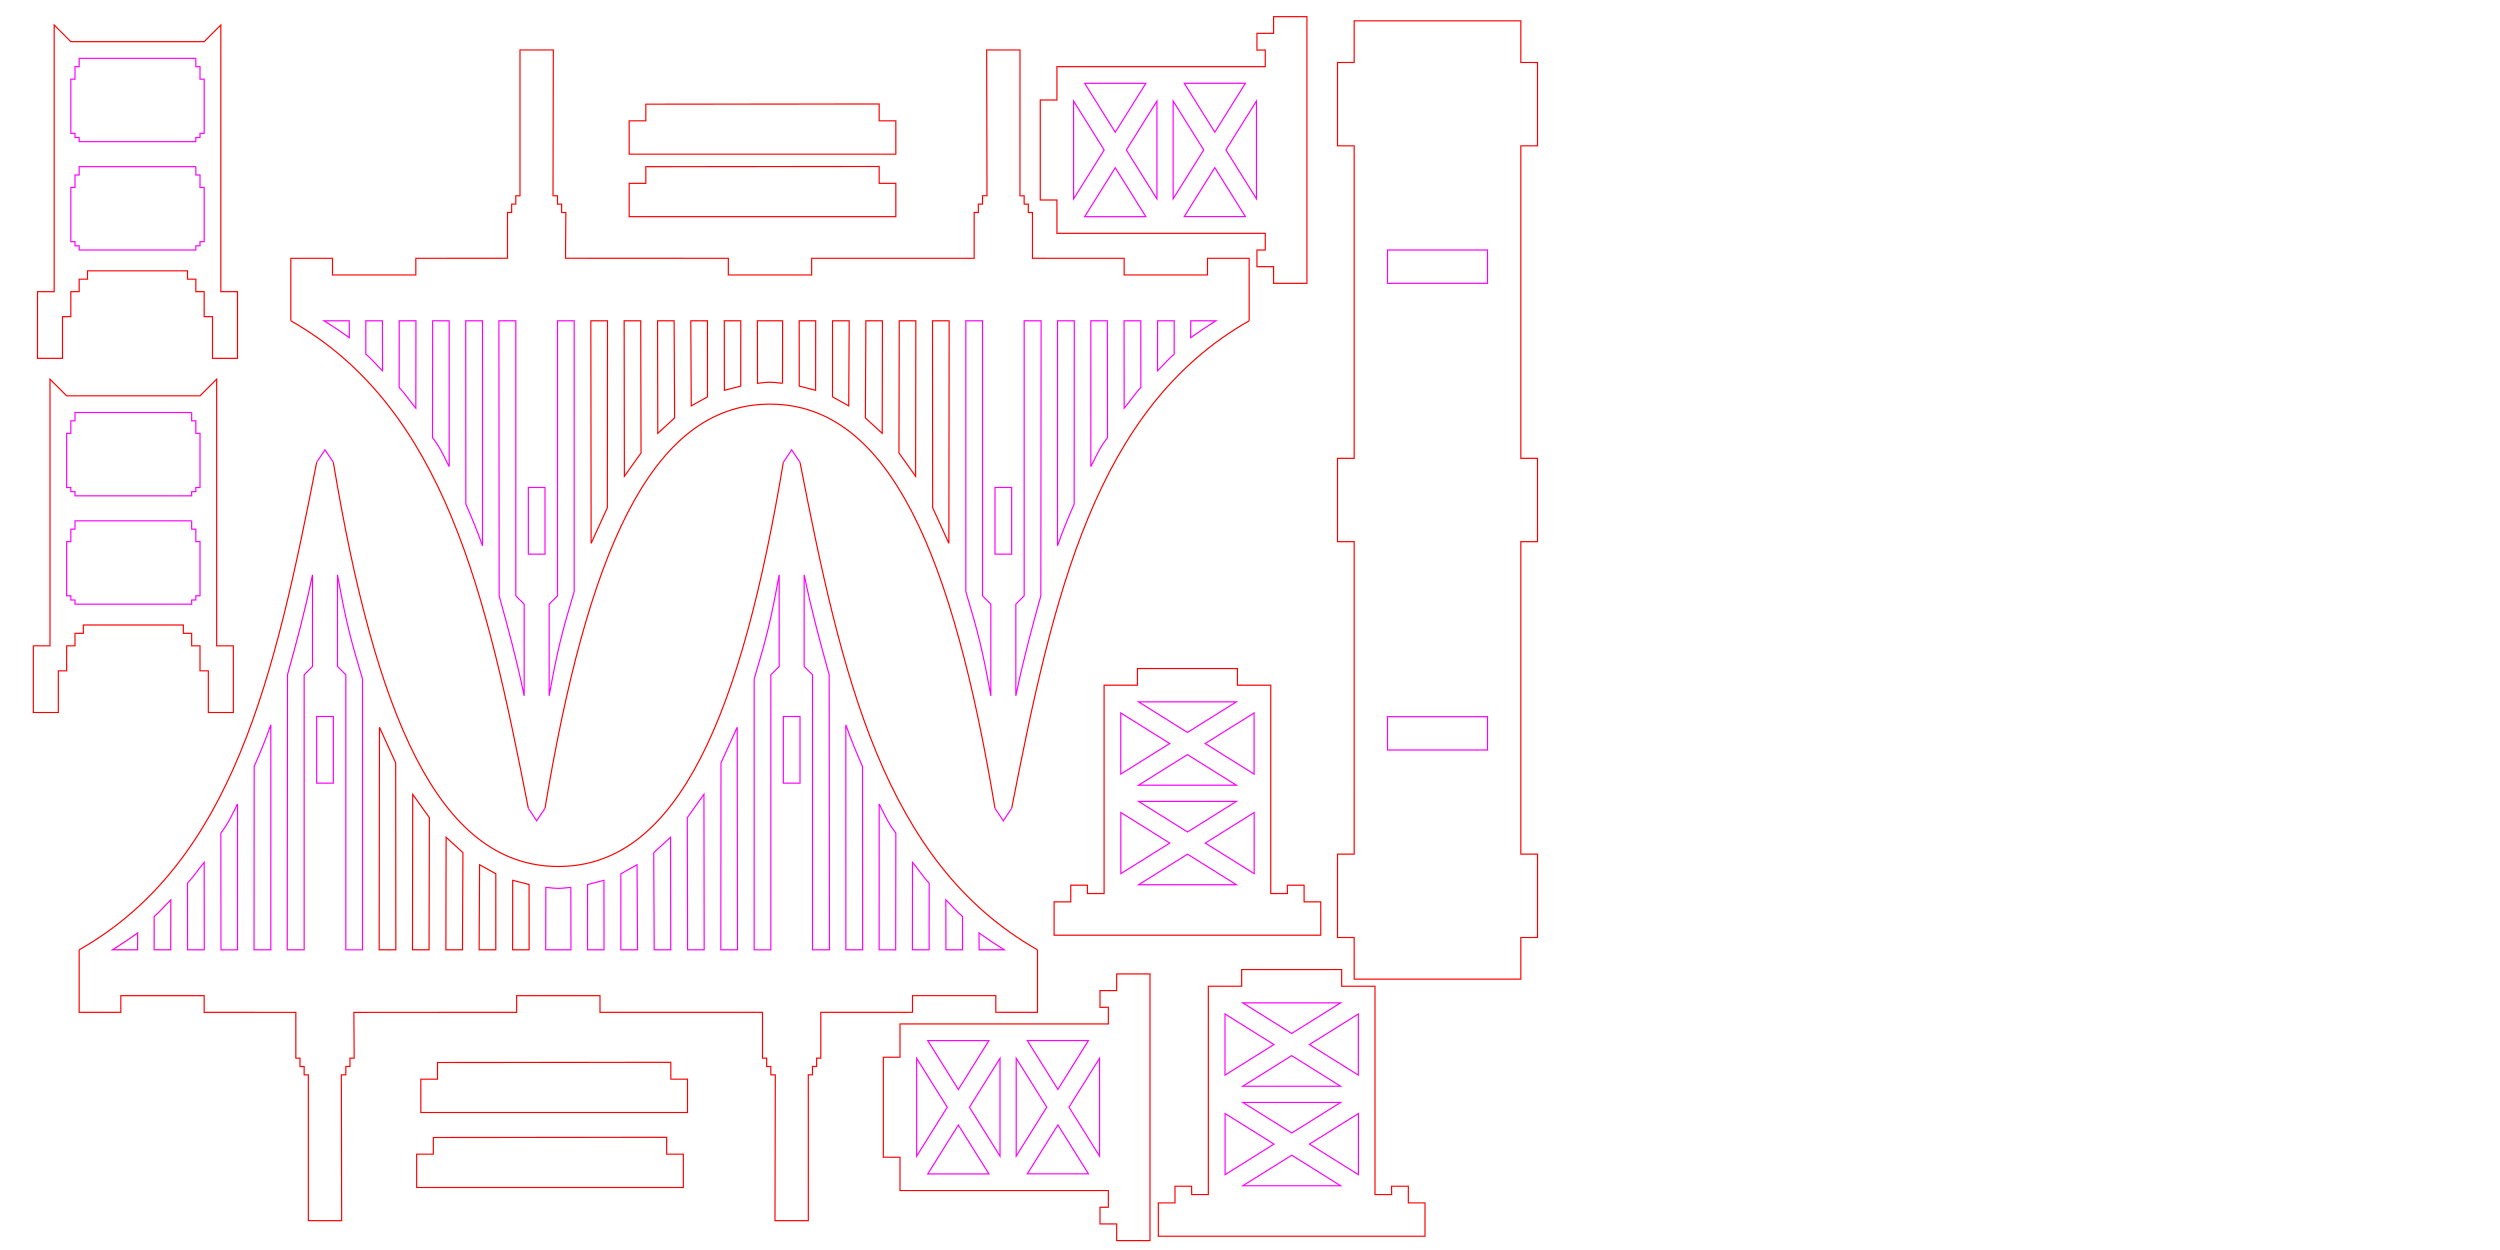 <?xml version="1.0" encoding="UTF-8" standalone="no"?>
<!-- Created with Inkscape (http://www.inkscape.org/) -->

<svg
   xmlns:osb="http://www.openswatchbook.org/uri/2009/osb"
   xmlns:dc="http://purl.org/dc/elements/1.1/"
   xmlns:cc="http://creativecommons.org/ns#"
   xmlns:rdf="http://www.w3.org/1999/02/22-rdf-syntax-ns#"
   xmlns:svg="http://www.w3.org/2000/svg"
   xmlns="http://www.w3.org/2000/svg"
   xmlns:xlink="http://www.w3.org/1999/xlink"
   xmlns:sodipodi="http://sodipodi.sourceforge.net/DTD/sodipodi-0.dtd"
   xmlns:inkscape="http://www.inkscape.org/namespaces/inkscape"
   width="2125.984"
   height="1062.992"
   id="svg2"
   version="1.1"
   inkscape:version="0.48.2 r9819"
   sodipodi:docname="goldengate.svg">
  <defs
     id="defs4">
    <linearGradient
       id="linearGradient5218"
       osb:paint="solid">
      <stop
         style="stop-color:#000000;stop-opacity:1;"
         offset="0"
         id="stop5220" />
    </linearGradient>
  </defs>
  <sodipodi:namedview
     id="base"
     pagecolor="#ffffff"
     bordercolor="#666666"
     borderopacity="1.0"
     inkscape:pageopacity="0.0"
     inkscape:pageshadow="2"
     inkscape:zoom="0.70710678"
     inkscape:cx="394.94966"
     inkscape:cy="332.78308"
     inkscape:document-units="mm"
     inkscape:current-layer="layer1"
     showgrid="true"
     units="mm"
     showguides="false"
     inkscape:guide-bbox="true"
     inkscape:window-width="1430"
     inkscape:window-height="772"
     inkscape:window-x="0"
     inkscape:window-y="0"
     inkscape:window-maximized="0"
     inkscape:snap-global="true"
     objecttolerance="10000"
     inkscape:snap-to-guides="true"
     inkscape:snap-grids="true">
    <inkscape:grid
       type="xygrid"
       id="grid3772"
       empspacing="5"
       visible="true"
       enabled="true"
       snapvisiblegridlinesonly="true"
       units="mm"
       spacingx="1mm"
       spacingy="1mm"
       dotted="true" />
    <sodipodi:guide
       position="0,0"
       orientation="0,2125.984"
       id="guide5224" />
    <sodipodi:guide
       position="2125.984,0"
       orientation="-1062.992,0"
       id="guide5226" />
    <sodipodi:guide
       position="2125.984,1062.992"
       orientation="0,-2125.984"
       id="guide5228" />
    <sodipodi:guide
       position="0,1062.992"
       orientation="1062.992,0"
       id="guide5230" />
  </sodipodi:namedview>
  <g
     inkscape:label="Layer 1"
     inkscape:groupmode="layer"
     id="layer1"
     transform="translate(0,10.63)"
     style="display:inline">
    <g
       id="g3094"
       transform="translate(-931.89,-21.26)"
       style="stroke-width:0.999;stroke-miterlimit:4;stroke-dasharray:none;stroke:#ff0000;stroke-opacity:1">
      <path
         sodipodi:nodetypes="ccccccccccccccccccccccccccc"
         inkscape:connector-curvature="0"
         id="path5240"
         d="m 992.126,258.661 7.087,0 0,-10.63 7.087,0 0,-7.087 85.039,0 0,7.087 7.087,0 0,10.63 7.087,0 0,21.26 7.087,0 0,35.433 21.26,0 0,-56.693 -14.173,0 0,-226.772 -14.173,14.173 -113.386,0 -14.173,-14.173 0,226.772 -14.173,0 0,56.693 21.26,0 0,-35.433 7.087,0 z"
         style="fill:none;stroke:#ff0000;stroke-width:0.999;stroke-linecap:butt;stroke-linejoin:miter;stroke-opacity:1;stroke-miterlimit:4;stroke-dasharray:none" />
      <path
         sodipodi:nodetypes="ccccccccccccccccccccc"
         inkscape:connector-curvature="0"
         d="m 1098.425,60.236 0,7.087 3.543,0 0,10.63 3.543,0 -10e-5,46.063 -3.543,-10e-6 0,3.543 -3.543,0 0,3.543 -99.213,0 0,-3.543 -3.543,0 0,-3.543 -3.543,0 10e-6,-46.063 3.543,0 -10e-6,-10.63 3.543,0 -4e-5,-7.087 99.213,0"
         style="fill:none;stroke:#ff00ff;stroke-width:0.999;stroke-linecap:butt;stroke-linejoin:miter;stroke-opacity:1;stroke-miterlimit:4;stroke-dasharray:none"
         id="path5272" />
      <use
         height="1062.992"
         width="2125.984"
         transform="translate(-1.574803e-6,92.126)"
         id="use5378"
         xlink:href="#path5272"
         y="0"
         x="0"
         style="stroke-width:0.999;stroke-miterlimit:4;stroke-dasharray:none;stroke:#ff0000;stroke-opacity:1" />
    </g>
    <g
       id="g3104"
       transform="matrix(0,1,-1,0,2009.055,-60.236)"
       style="stroke-width:0.999;stroke-miterlimit:4;stroke-dasharray:none;stroke:#ff0000;stroke-opacity:1">
      <path
         transform="translate(0,-10.63)"
         sodipodi:nodetypes="ccccccccccccccccccccccccccccc"
         inkscape:connector-curvature="0"
         id="rect2991"
         d="m 882.25,868.094 -35.4,0.016 0,14.173 -70.882,-0.002 0,-14.188 -265.733,0.016 0,14.173 -70.866,0 0,-14.173 -265.748,-2e-5 0,14.173 -70.866,3e-5 0,-14.173 -35.443,-0.016 -0.003,-141.716 35.446,-1.2e-4 0,-14.173 70.866,-5e-5 0,14.173 265.748,4e-5 0,-14.173 70.866,0 0,14.173 265.717,8e-5 0,-14.188 70.897,0.014 0,14.173 35.409,1.5e-4 z"
         style="fill:none;stroke:#ff0000;stroke-width:0.999;stroke-linecap:butt;stroke-linejoin:miter;stroke-miterlimit:4;stroke-opacity:1;stroke-dasharray:none" />
      <path
         sodipodi:nodetypes="ccccc"
         inkscape:connector-curvature="0"
         id="rect3918"
         d="m 290.551,744.094 -28.346,0 0,85.039 28.346,0 z"
         style="fill:none;stroke:#ff00ff;stroke-width:0.999;stroke-miterlimit:4;stroke-opacity:1;stroke-dasharray:none" />
      <path
         style="fill:none;stroke:#ff00ff;stroke-width:0.999;stroke-miterlimit:4;stroke-opacity:1;stroke-dasharray:none"
         d="m 687.402,744.094 -28.346,0 0,85.039 28.346,0 z"
         id="path4062"
         inkscape:connector-curvature="0"
         sodipodi:nodetypes="ccccc" />
    </g>
    <path
       sodipodi:nodetypes="ccccccccc"
       inkscape:connector-curvature="0"
       id="path4070"
       d="m 549.213,131.102 0,14.173 -14.173,0 0,28.346 226.772,0 0,-28.346 -14.173,0 0,-14.331 z"
       style="fill:none;stroke:#ff0000;stroke-width:0.999;stroke-linecap:butt;stroke-linejoin:miter;stroke-opacity:1;stroke-miterlimit:4;stroke-dasharray:none" />
    <g
       id="g3099"
       transform="translate(49.606,317.811)"
       style="stroke-width:0.999;stroke-miterlimit:4;stroke-dasharray:none;stroke:#ff0000;stroke-opacity:1">
      <path
         inkscape:connector-curvature="0"
         id="path3897"
         transform="translate(0,-10.63)"
         d="m 1007.219,535.031 41.594,26 41.594,-26 -83.187,0 z m -15.094,9.438 0,52 41.594,-26 -41.594,-26 z m 113.375,0 -41.594,26 41.594,26 0,-52 z m -56.688,35.438 -41.594,26 83.187,0 -41.594,-26 z"
         style="fill:none;stroke:#ff00ff;stroke-width:0.999;stroke-linecap:butt;stroke-linejoin:miter;stroke-opacity:1;stroke-miterlimit:4;stroke-dasharray:none" />
      <path
         inkscape:connector-curvature="0"
         style="fill:none;stroke:#ff00ff;stroke-width:0.999;stroke-linecap:butt;stroke-linejoin:miter;stroke-opacity:1;stroke-miterlimit:4;stroke-dasharray:none"
         d="m 1007.285,609.054 41.594,26 41.594,-26 -83.187,0 z m -15.094,9.438 0,52 41.594,-26 -41.594,-26 z m 113.375,0 -41.594,26 41.594,26 0,-52 z m -56.688,35.438 -41.594,26 83.187,0 -41.594,-26 z"
         id="path3910" />
      <path
         sodipodi:nodetypes="ccccccccccccccccccccc"
         transform="translate(0,-10.63)"
         inkscape:connector-curvature="0"
         id="path4111"
         d="m 977.953,520.866 28.346,0 0,-14.173 85.039,0 0,14.173 28.346,0 0,177.165 14.173,0 -0.108,-7.087 14.281,0 0,14.173 14.173,0 0,28.346 -226.772,0 0,-28.346 14.173,0 0,-14.173 14.144,0 0.029,7.087 14.173,0 z"
         style="fill:none;stroke:#ff0000;stroke-width:0.999;stroke-linecap:butt;stroke-linejoin:miter;stroke-opacity:1;stroke-miterlimit:4;stroke-dasharray:none" />
    </g>
    <g
       id="g3073"
       transform="translate(0,340)"
       style="stroke-width:0.999;stroke-miterlimit:4;stroke-dasharray:none;stroke:#ff0000;stroke-opacity:1">
      <path
         sodipodi:nodetypes="cc"
         inkscape:connector-curvature="0"
         id="path4200"
         d="M 67.323,457.087 C 198.425,382.677 233.904,223.183 269.291,42.52"
         style="fill:none;stroke:#ff0000;stroke-width:0.999;stroke-linecap:butt;stroke-linejoin:miter;stroke-miterlimit:4;stroke-opacity:1;stroke-dasharray:none" />
      <path
         sodipodi:nodetypes="ccccc"
         inkscape:connector-curvature="0"
         id="path3045"
         d="m 230.315,265.748 c -4.369,12.501 -9.069,23.895 -14.173,35.433 l -0.107,155.906 14.264,9e-5 c 0,0 0.015,-187.801 0.016,-191.34 z"
         style="fill:none;stroke:#ff00ff;stroke-width:0.999;stroke-linecap:butt;stroke-linejoin:miter;stroke-opacity:1;stroke-miterlimit:4;stroke-dasharray:none" />
      <path
         sodipodi:nodetypes="ccccc"
         inkscape:connector-curvature="0"
         id="path3051"
         d="m 187.795,357.874 c 0,0 0.052,98.09 0.113,99.246 l 14.07,-0.032 -0.01,-124.017 c -7.087,14.173 -7.928,16.31 -14.173,24.803 z"
         style="fill:none;stroke:#ff00ff;stroke-width:0.999;stroke-linecap:butt;stroke-linejoin:miter;stroke-opacity:1;stroke-miterlimit:4;stroke-dasharray:none" />
      <path
         sodipodi:nodetypes="ccccc"
         inkscape:connector-curvature="0"
         id="path3055"
         d="m 173.622,382.677 c -4.451,5.264 -9.229,12.594 -14.173,17.717 l 0.048,56.693 14.212,9e-5 z"
         style="fill:none;stroke:#ff00ff;stroke-width:0.999;stroke-linecap:butt;stroke-linejoin:miter;stroke-opacity:1;stroke-miterlimit:4;stroke-dasharray:none" />
      <path
         sodipodi:nodetypes="cccccccccccccccc"
         inkscape:connector-curvature="0"
         id="path3061"
         d="m 117.066,442.743 c -6.68,4.799 -13.849,9.634 -21.397,14.344 l 21.328,-5.5e-4 z m 14.007,14.344 0.029,-28.347 c 4.995,-4.06 9.658,-9.947 14.173,-14.173 l -0.094,42.52 z m 127.583,0.002 0,-233.875 7.094,-7.094 -0.002,-77.931 c -6.873,33.177 -13.624,57.179 -21.26,85.039 l -0.236,233.859 z"
         style="fill:none;stroke:#ff00d4;stroke-width:0.999;stroke-linecap:butt;stroke-linejoin:miter;stroke-opacity:1;stroke-miterlimit:4;stroke-dasharray:none" />
      <path
         sodipodi:nodetypes="cccccccccc"
         inkscape:connector-curvature="0"
         id="path3869"
         d="m 308.268,226.772 0.011,230.316 -14.185,9.5e-4 0,-233.875 -7.094,-7.093 0.008,-77.931 c 7.087,38.976 10.63,53.15 21.26,88.583 M 283.469,42.495 276.375,31.87 269.291,42.52"
         style="fill:none;stroke:#ff00ff;stroke-width:0.999;stroke-linecap:butt;stroke-linejoin:miter;stroke-opacity:1;stroke-miterlimit:4;stroke-dasharray:none" />
      <path
         sodipodi:nodetypes="cccccccccccccccccccccccccccccccccccccccccccccccccccccccccccccccccccccccccscc"
         inkscape:connector-curvature="0"
         id="path4169"
         d="m 67.312,457.089 0,53.156 0.031,0 35.412,-0.009 0,-14.173 70.866,-3.5e-4 0,14.173 77.958,0.056 0,38.938 3.531,0 0,7.094 3.531,0 0,7.094 3.562,-0.031 0,124.016 28.346,0 -0.269,-123.985 3.812,-0.031 0,-7.094 3.531,0 0,-7.094 3.562,0 -0.25,-38.906 138.432,-0.056 0,-14.173 c 23.622,8e-5 47.244,1.7e-4 70.866,2.5e-4 l 0,14.173 138.189,8e-5 0,38.976 3.562,0 0,7.094 3.531,0 0,7.094 3.812,0.031 -0.276,123.97 28.346,0 -0.019,-124.047 3.562,0.031 0,-7.094 3.531,0 0,-7.094 3.531,0 0,-38.938 77.977,-0.025 0,-14.173 70.866,10e-5 0,14.173 35.412,0.009 0.031,0 0,-53.156 m -432.356,-55.513 0.037,55.511 -14.024,-10e-6 0.063,-59.117 z m -28.284,-9.149 -0.018,64.66 -14.17,0 0.39,-72.353 z m -27.971,-17.947 -0.386,82.608 -14.097,0 0.184,-95.718 z m -28.534,-29.765 -0.264,112.373 -14.096,9.4e-4 -3.5e-4,-0.002 0.188,-132.237 z M 336.489,298.19 c -10e-6,3.543 0.125,158.896 0.125,158.896 l -14.166,8.3e-4 0.242,-189.268 z"
         style="fill:none;stroke:#ff0000;stroke-width:0.999;stroke-miterlimit:4;stroke-opacity:1;stroke-dasharray:none" />
      <path
         style="fill:none;stroke:#ff0000;stroke-width:0.999;stroke-linecap:butt;stroke-linejoin:miter;stroke-miterlimit:4;stroke-opacity:1;stroke-dasharray:none"
         d="M 882.283,457.087 C 751.181,382.677 715.703,223.183 680.315,42.52"
         id="path3973"
         inkscape:connector-curvature="0"
         sodipodi:nodetypes="cc" />
      <path
         style="fill:none;stroke:#ff00ff;stroke-width:0.999;stroke-linecap:butt;stroke-linejoin:miter;stroke-opacity:1;stroke-miterlimit:4;stroke-dasharray:none"
         d="m 719.291,265.748 c 4.369,12.501 9.069,23.895 14.173,35.433 l 0.107,155.906 -14.264,9e-5 c 0,0 -0.015,-187.801 -0.016,-191.34 z"
         id="path3975"
         inkscape:connector-curvature="0"
         sodipodi:nodetypes="ccccc" />
      <path
         style="fill:none;stroke:#ff00ff;stroke-width:0.999;stroke-linecap:butt;stroke-linejoin:miter;stroke-opacity:1;stroke-miterlimit:4;stroke-dasharray:none"
         d="m 761.811,357.874 c 0,0 -0.052,98.09 -0.113,99.246 l -14.07,-0.032 0.01,-124.017 c 7.087,14.173 7.928,16.31 14.173,24.803 z"
         id="path3977"
         inkscape:connector-curvature="0"
         sodipodi:nodetypes="ccccc" />
      <path
         style="fill:none;stroke:#ff00ff;stroke-width:0.999;stroke-linecap:butt;stroke-linejoin:miter;stroke-opacity:1;stroke-miterlimit:4;stroke-dasharray:none"
         d="m 775.984,382.677 c 4.451,5.264 9.229,12.594 14.173,17.717 l -0.048,56.693 -14.212,9e-5 z"
         id="path3979"
         inkscape:connector-curvature="0"
         sodipodi:nodetypes="ccccc" />
      <path
         style="fill:none;stroke:#ff00ff;stroke-width:0.999;stroke-linecap:butt;stroke-linejoin:miter;stroke-opacity:1;stroke-miterlimit:4;stroke-dasharray:none"
         d="m 832.541,442.743 c 6.68,4.799 13.849,9.634 21.397,14.344 l -21.328,-5.5e-4 z m -14.007,14.344 -0.029,-28.347 c -4.995,-4.06 -9.658,-9.947 -14.173,-14.173 l 0.094,42.52 z m -127.583,0.002 0,-233.875 -7.094,-7.094 0.002,-77.931 c 6.873,33.177 13.624,57.179 21.26,85.039 l 0.236,233.859 z"
         id="path3981"
         inkscape:connector-curvature="0"
         sodipodi:nodetypes="cccccccccccccccc" />
      <path
         style="fill:none;stroke:#ff0000;stroke-width:0.999;stroke-linecap:butt;stroke-linejoin:miter;stroke-miterlimit:4;stroke-opacity:1;stroke-dasharray:none"
         d="M 666.142,42.52 C 630.709,255.118 577.559,386.221 474.803,386.221 372.047,386.22 318.898,255.118 283.465,42.52"
         id="path3983"
         inkscape:connector-curvature="0"
         sodipodi:nodetypes="ccc" />
      <path
         style="fill:none;stroke:#ff00ff;stroke-width:0.999;stroke-linecap:butt;stroke-linejoin:miter;stroke-opacity:1;stroke-miterlimit:4;stroke-dasharray:none"
         d="m 641.339,226.772 -0.011,230.316 14.185,9.5e-4 0,-233.875 7.094,-7.093 -0.008,-77.931 c -7.087,38.976 -10.63,53.15 -21.26,88.583 m 24.799,-184.277 7.094,-10.625 7.084,10.65"
         id="path3985"
         inkscape:connector-curvature="0"
         sodipodi:nodetypes="cccccccccc" />
      <path
         style="fill:none;stroke:#ff00ff;stroke-width:0.999;stroke-miterlimit:4;stroke-opacity:1;stroke-dasharray:none"
         d="m 485.433,403.937 0.102,53.151 c -7.155,10e-4 -14.31,4.6e-4 -21.464,-2.5e-4 0,0 0.102,-47.816 0.102,-53.151 10.542,1.237 10.549,1.237 21.26,2.5e-4 z m 14.236,-2.361 -0.037,55.511 14.024,-10e-6 -0.063,-59.117 z m 28.284,-9.149 0.018,64.66 14.17,0 -0.39,-72.353 z m 27.971,-17.947 0.386,82.608 14.097,0 -0.184,-95.718 z m 28.534,-29.765 0.264,112.373 14.096,9.4e-4 3.5e-4,-0.002 -0.188,-132.237 z m 28.659,-46.525 c 10e-6,3.543 -0.125,158.896 -0.125,158.896 l 14.166,8.3e-4 -0.242,-189.268 z"
         id="path3987"
         inkscape:connector-curvature="0"
         sodipodi:nodetypes="ccccccccccccccccccccccccccccscc" />
      <path
         sodipodi:nodetypes="ccccc"
         inkscape:connector-curvature="0"
         id="path4067"
         d="m 666.142,315.354 0,-56.693 14.173,0 0,56.693 z"
         style="fill:none;stroke:#ff00ff;stroke-width:0.999;stroke-linecap:butt;stroke-linejoin:miter;stroke-opacity:1;stroke-miterlimit:4;stroke-dasharray:none" />
      <path
         style="fill:none;stroke:#ff00ff;stroke-width:0.999;stroke-linecap:butt;stroke-linejoin:miter;stroke-opacity:1;stroke-miterlimit:4;stroke-dasharray:none"
         d="m 269.291,315.354 0,-56.693 14.173,0 0,56.693 z"
         id="path4077"
         inkscape:connector-curvature="0"
         sodipodi:nodetypes="ccccc" />
    </g>
    <g
       id="g3109"
       transform="matrix(1,0,0,-1,180,719.271)"
       style="stroke-width:0.999;stroke-miterlimit:4;stroke-dasharray:none;stroke:#ff0000;stroke-opacity:1">
      <path
         style="fill:none;stroke:#ff0000;stroke-width:0.999;stroke-linecap:butt;stroke-linejoin:miter;stroke-miterlimit:4;stroke-opacity:1;stroke-dasharray:none"
         d="M 67.323,457.087 C 198.425,382.677 233.904,223.183 269.291,42.52"
         id="path3111"
         inkscape:connector-curvature="0"
         sodipodi:nodetypes="cc" />
      <path
         style="fill:none;stroke:#ff00ff;stroke-width:0.999;stroke-linecap:butt;stroke-linejoin:miter;stroke-opacity:1;stroke-miterlimit:4;stroke-dasharray:none"
         d="m 230.315,265.748 c -4.369,12.501 -9.069,23.895 -14.173,35.433 l -0.107,155.906 14.264,9e-5 c 0,0 0.015,-187.801 0.016,-191.34 z"
         id="path3113"
         inkscape:connector-curvature="0"
         sodipodi:nodetypes="ccccc" />
      <path
         style="fill:none;stroke:#ff00ff;stroke-width:0.999;stroke-linecap:butt;stroke-linejoin:miter;stroke-opacity:1;stroke-miterlimit:4;stroke-dasharray:none"
         d="m 187.795,357.874 c 0,0 0.052,98.09 0.113,99.246 l 14.07,-0.032 -0.01,-124.017 c -7.087,14.173 -7.928,16.31 -14.173,24.803 z"
         id="path3115"
         inkscape:connector-curvature="0"
         sodipodi:nodetypes="ccccc" />
      <path
         style="fill:none;stroke:#ff00ff;stroke-width:0.999;stroke-linecap:butt;stroke-linejoin:miter;stroke-opacity:1;stroke-miterlimit:4;stroke-dasharray:none"
         d="m 173.622,382.677 c -4.451,5.264 -9.229,12.594 -14.173,17.717 l 0.048,56.693 14.212,9e-5 z"
         id="path3117"
         inkscape:connector-curvature="0"
         sodipodi:nodetypes="ccccc" />
      <path
         style="fill:none;stroke:#ff00ff;stroke-width:0.999;stroke-linecap:butt;stroke-linejoin:miter;stroke-opacity:1;stroke-miterlimit:4;stroke-dasharray:none"
         d="m 117.066,442.743 c -6.68,4.799 -13.849,9.634 -21.397,14.344 l 21.328,-5.5e-4 z m 14.007,14.344 0.029,-28.347 c 4.995,-4.06 9.658,-9.947 14.173,-14.173 l -0.094,42.52 z m 127.583,0.002 0,-233.875 7.094,-7.094 -0.002,-77.931 c -6.873,33.177 -13.624,57.179 -21.26,85.039 l -0.236,233.859 z"
         id="path3119"
         inkscape:connector-curvature="0"
         sodipodi:nodetypes="cccccccccccccccc" />
      <path
         style="fill:none;stroke:#ff00ff;stroke-width:0.999;stroke-linecap:butt;stroke-linejoin:miter;stroke-opacity:1;stroke-miterlimit:4;stroke-dasharray:none"
         d="m 308.268,226.772 0.011,230.316 -14.185,9.5e-4 0,-233.875 -7.094,-7.093 0.008,-77.931 c 7.087,38.976 10.63,53.15 21.26,88.583 M 283.469,42.495 276.375,31.87 269.291,42.52"
         id="path3121"
         inkscape:connector-curvature="0"
         sodipodi:nodetypes="cccccccccc" />
      <path
         style="fill:none;stroke:#ff0000;stroke-width:0.999;stroke-miterlimit:4;stroke-opacity:1;stroke-dasharray:none"
         d="m 67.312,457.089 0,53.156 0.031,0 35.412,-0.009 0,-14.173 70.866,-3.5e-4 0,14.173 77.958,0.056 0,38.938 3.531,0 0,7.094 3.531,0 0,7.094 3.562,-0.031 0,124.016 28.346,0 -0.269,-123.985 3.812,-0.031 0,-7.094 3.531,0 0,-7.094 3.562,0 -0.25,-38.906 138.432,-0.056 0,-14.173 c 23.622,8e-5 47.244,1.7e-4 70.866,2.5e-4 l 0,14.173 138.189,8e-5 0,38.976 3.562,0 0,7.094 3.531,0 0,7.094 3.812,0.031 -0.276,123.97 28.346,0 -0.019,-124.047 3.562,0.031 0,-7.094 3.531,0 0,-7.094 3.531,0 0,-38.938 77.977,-0.025 0,-14.173 70.866,10e-5 0,14.173 35.412,0.009 0.031,0 0,-53.156 m -432.356,-55.513 0.037,55.511 -14.024,-10e-6 0.063,-59.117 z m -28.284,-9.149 -0.018,64.66 -14.17,0 0.39,-72.353 z m -27.971,-17.947 -0.386,82.608 -14.097,0 0.184,-95.718 z m -28.534,-29.765 -0.264,112.373 -14.096,9.4e-4 -3.5e-4,-0.002 0.188,-132.237 z M 336.489,298.19 c -10e-6,3.543 0.125,158.896 0.125,158.896 l -14.166,8.3e-4 0.242,-189.268 z"
         id="path3123"
         inkscape:connector-curvature="0"
         sodipodi:nodetypes="cccccccccccccccccccccccccccccccccccccccccccccccccccccccccccccccccccccccccscc" />
      <path
         sodipodi:nodetypes="cc"
         inkscape:connector-curvature="0"
         id="path3125"
         d="M 882.283,457.087 C 751.181,382.677 715.703,223.183 680.315,42.52"
         style="fill:none;stroke:#ff0000;stroke-width:0.999;stroke-linecap:butt;stroke-linejoin:miter;stroke-miterlimit:4;stroke-opacity:1;stroke-dasharray:none" />
      <path
         sodipodi:nodetypes="ccccc"
         inkscape:connector-curvature="0"
         id="path3127"
         d="m 719.291,265.748 c 4.369,12.501 9.069,23.895 14.173,35.433 l 0.107,155.906 -14.264,9e-5 c 0,0 -0.015,-187.801 -0.016,-191.34 z"
         style="fill:none;stroke:#ff00ff;stroke-width:0.999;stroke-linecap:butt;stroke-linejoin:miter;stroke-opacity:1;stroke-miterlimit:4;stroke-dasharray:none" />
      <path
         sodipodi:nodetypes="ccccc"
         inkscape:connector-curvature="0"
         id="path3129"
         d="m 761.811,357.874 c 0,0 -0.052,98.09 -0.113,99.246 l -14.07,-0.032 0.01,-124.017 c 7.087,14.173 7.928,16.31 14.173,24.803 z"
         style="fill:none;stroke:#ff00ff;stroke-width:0.999;stroke-linecap:butt;stroke-linejoin:miter;stroke-opacity:1;stroke-miterlimit:4;stroke-dasharray:none" />
      <path
         sodipodi:nodetypes="ccccc"
         inkscape:connector-curvature="0"
         id="path3131"
         d="m 775.984,382.677 c 4.451,5.264 9.229,12.594 14.173,17.717 l -0.048,56.693 -14.212,9e-5 z"
         style="fill:none;stroke:#ff00ff;stroke-width:0.999;stroke-linecap:butt;stroke-linejoin:miter;stroke-opacity:1;stroke-miterlimit:4;stroke-dasharray:none" />
      <path
         sodipodi:nodetypes="cccccccccccccccc"
         inkscape:connector-curvature="0"
         id="path3133"
         d="m 832.541,442.743 c 6.68,4.799 13.849,9.634 21.397,14.344 l -21.328,-5.5e-4 z m -14.007,14.344 -0.029,-28.347 c -4.995,-4.06 -9.658,-9.947 -14.173,-14.173 l 0.094,42.52 z m -127.583,0.002 0,-233.875 -7.094,-7.094 0.002,-77.931 c 6.873,33.177 13.624,57.179 21.26,85.039 l 0.236,233.859 z"
         style="fill:none;stroke:#ff00ff;stroke-width:0.999;stroke-linecap:butt;stroke-linejoin:miter;stroke-opacity:1;stroke-miterlimit:4;stroke-dasharray:none" />
      <path
         sodipodi:nodetypes="ccc"
         inkscape:connector-curvature="0"
         id="path3135"
         d="M 666.142,42.52 C 630.709,255.118 577.559,386.221 474.803,386.221 372.047,386.22 318.898,255.118 283.465,42.52"
         style="fill:none;stroke:#ff0000;stroke-width:0.999;stroke-linecap:butt;stroke-linejoin:miter;stroke-miterlimit:4;stroke-opacity:1;stroke-dasharray:none" />
      <path
         sodipodi:nodetypes="cccccccccc"
         inkscape:connector-curvature="0"
         id="path3137"
         d="m 641.339,226.772 -0.011,230.316 14.185,9.5e-4 0,-233.875 7.094,-7.093 -0.008,-77.931 c -7.087,38.976 -10.63,53.15 -21.26,88.583 m 24.799,-184.277 7.094,-10.625 7.084,10.65"
         style="fill:none;stroke:#ff00ff;stroke-width:0.999;stroke-linecap:butt;stroke-linejoin:miter;stroke-opacity:1;stroke-miterlimit:4;stroke-dasharray:none" />
      <path
         sodipodi:nodetypes="ccccccccccccccccccccccccccccscc"
         inkscape:connector-curvature="0"
         id="path3139"
         d="m 485.433,403.937 0.102,53.151 c -7.155,10e-4 -14.31,4.6e-4 -21.464,-2.5e-4 0,0 0.102,-47.816 0.102,-53.151 10.542,1.237 10.549,1.237 21.26,2.5e-4 z m 14.236,-2.361 -0.037,55.511 14.024,-10e-6 -0.063,-59.117 z m 28.284,-9.149 0.018,64.66 14.17,0 -0.39,-72.353 z m 27.971,-17.947 0.386,82.608 14.097,0 -0.184,-95.718 z m 28.534,-29.765 0.264,112.373 14.096,9.4e-4 3.5e-4,-0.002 -0.188,-132.237 z m 28.659,-46.525 c 10e-6,3.543 -0.125,158.896 -0.125,158.896 l 14.166,8.3e-4 -0.242,-189.268 z"
         style="fill:none;stroke:#ff0000;stroke-width:0.999;stroke-miterlimit:4;stroke-opacity:1;stroke-dasharray:none" />
      <path
         style="fill:none;stroke:#ff00ff;stroke-width:0.999;stroke-linecap:butt;stroke-linejoin:miter;stroke-opacity:1;stroke-miterlimit:4;stroke-dasharray:none"
         d="m 666.142,315.354 0,-56.693 14.173,0 0,56.693 z"
         id="path3141"
         inkscape:connector-curvature="0"
         sodipodi:nodetypes="ccccc" />
      <path
         sodipodi:nodetypes="ccccc"
         inkscape:connector-curvature="0"
         id="path3143"
         d="m 269.291,315.354 0,-56.693 14.173,0 0,56.693 z"
         style="fill:none;stroke:#ff00ff;stroke-width:0.999;stroke-linecap:butt;stroke-linejoin:miter;stroke-opacity:1;stroke-miterlimit:4;stroke-dasharray:none" />
    </g>
    <g
       transform="translate(-935.433,279.921)"
       id="g3145"
       style="stroke-width:0.999;stroke-miterlimit:4;stroke-dasharray:none;stroke:#ff0000;stroke-opacity:1">
      <path
         style="fill:none;stroke:#ff0000;stroke-width:0.999;stroke-linecap:butt;stroke-linejoin:miter;stroke-opacity:1;stroke-miterlimit:4;stroke-dasharray:none"
         d="m 992.126,258.661 7.087,0 0,-10.63 7.087,0 0,-7.087 85.039,0 0,7.087 7.087,0 0,10.63 7.087,0 0,21.26 7.087,0 0,35.433 21.26,0 0,-56.693 -14.173,0 0,-226.772 -14.173,14.173 -113.386,0 -14.173,-14.173 0,226.772 -14.173,0 0,56.693 21.26,0 0,-35.433 7.087,0 z"
         id="path3147"
         inkscape:connector-curvature="0"
         sodipodi:nodetypes="ccccccccccccccccccccccccccc" />
      <path
         id="path3149"
         style="fill:none;stroke:#ff00ff;stroke-width:0.999;stroke-linecap:butt;stroke-linejoin:miter;stroke-opacity:1;stroke-miterlimit:4;stroke-dasharray:none"
         d="m 1098.425,60.236 0,7.087 3.543,0 0,10.63 3.543,0 -10e-5,46.063 -3.543,-10e-6 0,3.543 -3.543,0 0,3.543 -99.213,0 0,-3.543 -3.543,0 0,-3.543 -3.543,0 10e-6,-46.063 3.543,0 -10e-6,-10.63 3.543,0 -4e-5,-7.087 99.213,0"
         inkscape:connector-curvature="0"
         sodipodi:nodetypes="ccccccccccccccccccccc" />
      <use
         x="0"
         y="0"
         xlink:href="#path5272"
         id="use3151"
         transform="translate(-1.574803e-6,92.126)"
         width="2125.984"
         height="1062.992"
         style="stroke-width:0.999;stroke-miterlimit:4;stroke-dasharray:none;stroke:#ff0000;stroke-opacity:1" />
    </g>
    <path
       style="fill:none;stroke:#ff0000;stroke-width:0.999;stroke-linecap:butt;stroke-linejoin:miter;stroke-opacity:1;stroke-miterlimit:4;stroke-dasharray:none"
       d="m 368.504,956.693 0,14.173 -14.173,0 0,28.346 226.772,0 0,-28.346 -14.173,0 0,-14.331 z"
       id="path3153"
       inkscape:connector-curvature="0"
       sodipodi:nodetypes="ccccccccc" />
    <path
       sodipodi:nodetypes="ccccccccc"
       inkscape:connector-curvature="0"
       id="path3155"
       d="m 372.047,892.913 0,14.173 -14.173,0 0,28.346 226.772,0 0,-28.346 -14.173,0 0,-14.331 z"
       style="fill:none;stroke:#ff0000;stroke-width:0.999;stroke-linecap:butt;stroke-linejoin:miter;stroke-opacity:1;stroke-miterlimit:4;stroke-dasharray:none" />
    <path
       style="fill:none;stroke:#ff0000;stroke-width:0.999;stroke-linecap:butt;stroke-linejoin:miter;stroke-opacity:1;stroke-miterlimit:4;stroke-dasharray:none"
       d="m 549.213,77.953 0,14.173 -14.173,0 0,28.346 226.772,0 0,-28.346 -14.173,0 0,-14.331 z"
       id="path3157"
       inkscape:connector-curvature="0"
       sodipodi:nodetypes="ccccccccc" />
    <g
       transform="translate(-39.036,61.819)"
       id="g3159"
       style="stroke-width:0.999;stroke-miterlimit:4;stroke-dasharray:none;stroke:#ff0000;stroke-opacity:1">
      <path
         style="fill:none;stroke:#ff00ff;stroke-width:0.999;stroke-linecap:butt;stroke-linejoin:miter;stroke-opacity:1;stroke-miterlimit:4;stroke-dasharray:none"
         d="m 1007.219,535.031 41.594,26 41.594,-26 -83.187,0 z m -15.094,9.438 0,52 41.594,-26 -41.594,-26 z m 113.375,0 -41.594,26 41.594,26 0,-52 z m -56.688,35.438 -41.594,26 83.187,0 -41.594,-26 z"
         transform="translate(0,-10.63)"
         id="path3161"
         inkscape:connector-curvature="0" />
      <path
         id="path3163"
         d="m 1007.285,609.054 41.594,26 41.594,-26 -83.187,0 z m -15.094,9.438 0,52 41.594,-26 -41.594,-26 z m 113.375,0 -41.594,26 41.594,26 0,-52 z m -56.688,35.438 -41.594,26 83.187,0 -41.594,-26 z"
         style="fill:none;stroke:#ff00ff;stroke-width:0.999;stroke-linecap:butt;stroke-linejoin:miter;stroke-opacity:1;stroke-miterlimit:4;stroke-dasharray:none"
         inkscape:connector-curvature="0" />
      <path
         style="fill:none;stroke:#ff0000;stroke-width:0.999;stroke-linecap:butt;stroke-linejoin:miter;stroke-opacity:1;stroke-miterlimit:4;stroke-dasharray:none"
         d="m 977.953,520.866 28.346,0 0,-14.173 85.039,0 0,14.173 28.346,0 0,177.165 14.173,0 -0.108,-7.087 14.281,0 0,14.173 14.173,0 0,28.346 -226.772,0 0,-28.346 14.173,0 0,-14.173 14.144,0 0.029,7.087 14.173,0 z"
         id="path3165"
         inkscape:connector-curvature="0"
         transform="translate(0,-10.63)"
         sodipodi:nodetypes="ccccccccccccccccccccc" />
    </g>
    <g
       id="g3167"
       transform="matrix(0,-1,1,0,255.122,1979.782)"
       style="stroke-width:0.999;stroke-miterlimit:4;stroke-dasharray:none;stroke:#ff0000;stroke-opacity:1">
      <path
         inkscape:connector-curvature="0"
         id="path3169"
         transform="translate(0,-10.63)"
         d="m 1007.219,535.031 41.594,26 41.594,-26 -83.187,0 z m -15.094,9.438 0,52 41.594,-26 -41.594,-26 z m 113.375,0 -41.594,26 41.594,26 0,-52 z m -56.688,35.438 -41.594,26 83.187,0 -41.594,-26 z"
         style="fill:none;stroke:#ff00ff;stroke-width:0.999;stroke-linecap:butt;stroke-linejoin:miter;stroke-opacity:1;stroke-miterlimit:4;stroke-dasharray:none" />
      <path
         inkscape:connector-curvature="0"
         style="fill:none;stroke:#ff00ff;stroke-width:0.999;stroke-linecap:butt;stroke-linejoin:miter;stroke-opacity:1;stroke-miterlimit:4;stroke-dasharray:none"
         d="m 1007.285,609.054 41.594,26 41.594,-26 -83.187,0 z m -15.094,9.438 0,52 41.594,-26 -41.594,-26 z m 113.375,0 -41.594,26 41.594,26 0,-52 z m -56.688,35.438 -41.594,26 83.187,0 -41.594,-26 z"
         id="path3171" />
      <path
         sodipodi:nodetypes="ccccccccccccccccccccc"
         transform="translate(0,-10.63)"
         inkscape:connector-curvature="0"
         id="path3173"
         d="m 977.953,520.866 28.346,0 0,-14.173 85.039,0 0,14.173 28.346,0 0,177.165 14.173,0 -0.108,-7.087 14.281,0 0,14.173 14.173,0 0,28.346 -226.772,0 0,-28.346 14.173,0 0,-14.173 14.144,0 0.029,7.087 14.173,0 z"
         style="fill:none;stroke:#ff0000;stroke-width:0.999;stroke-linecap:butt;stroke-linejoin:miter;stroke-opacity:1;stroke-miterlimit:4;stroke-dasharray:none" />
    </g>
    <g
       id="g3175"
       transform="matrix(0,-1,1,0,388.571,1165.736)"
       style="stroke-width:0.999;stroke-miterlimit:4;stroke-dasharray:none;stroke:#ff0000;stroke-opacity:1">
      <path
         inkscape:connector-curvature="0"
         id="path3177"
         transform="translate(0,-10.63)"
         d="m 1007.219,535.031 41.594,26 41.594,-26 -83.187,0 z m -15.094,9.438 0,52 41.594,-26 -41.594,-26 z m 113.375,0 -41.594,26 41.594,26 0,-52 z m -56.688,35.438 -41.594,26 83.187,0 -41.594,-26 z"
         style="fill:none;stroke:#ff00ff;stroke-width:0.999;stroke-linecap:butt;stroke-linejoin:miter;stroke-opacity:1;stroke-miterlimit:4;stroke-dasharray:none" />
      <path
         inkscape:connector-curvature="0"
         style="fill:none;stroke:#ff00ff;stroke-width:0.999;stroke-linecap:butt;stroke-linejoin:miter;stroke-opacity:1;stroke-miterlimit:4;stroke-dasharray:none"
         d="m 1007.285,609.054 41.594,26 41.594,-26 -83.187,0 z m -15.094,9.438 0,52 41.594,-26 -41.594,-26 z m 113.375,0 -41.594,26 41.594,26 0,-52 z m -56.688,35.438 -41.594,26 83.187,0 -41.594,-26 z"
         id="path3179" />
      <path
         sodipodi:nodetypes="ccccccccccccccccccccc"
         transform="translate(0,-10.63)"
         inkscape:connector-curvature="0"
         id="path3181"
         d="m 977.953,520.866 28.346,0 0,-14.173 85.039,0 0,14.173 28.346,0 0,177.165 14.173,0 -0.108,-7.087 14.281,0 0,14.173 14.173,0 0,28.346 -226.772,0 0,-28.346 14.173,0 0,-14.173 14.144,0 0.029,7.087 14.173,0 z"
         style="fill:none;stroke:#ff0000;stroke-width:0.999;stroke-linecap:butt;stroke-linejoin:miter;stroke-opacity:1;stroke-miterlimit:4;stroke-dasharray:none" />
    </g>
  </g>
  <g
     inkscape:groupmode="layer"
     id="layer2"
     inkscape:label="guides"
     style="display:none">
    <path
       style="fill:none;stroke:#ff0000;stroke-width:0.999;stroke-linecap:butt;stroke-linejoin:miter;stroke-miterlimit:4;stroke-opacity:1;stroke-dasharray:7.994, 7.994;stroke-dashoffset:0"
       d="m 1158.661,325.984 -1034.646,0"
       id="path4124"
       inkscape:connector-curvature="0"
       sodipodi:nodetypes="cc" />
    <path
       inkscape:connector-curvature="0"
       id="path4128"
       d="m 1158.661,269.291 -1034.646,0"
       style="fill:none;stroke:#ff0000;stroke-width:0.999;stroke-linecap:butt;stroke-linejoin:miter;stroke-miterlimit:4;stroke-opacity:1;stroke-dasharray:7.994, 7.994;stroke-dashoffset:0"
       sodipodi:nodetypes="cc" />
    <path
       style="fill:none;stroke:#f80000;stroke-width:0.999;stroke-linecap:butt;stroke-linejoin:miter;stroke-miterlimit:4;stroke-opacity:1;stroke-dasharray:11.991, 11.991;stroke-dashoffset:0"
       d="m 102.756,524.409 0,435.827"
       id="path4132"
       inkscape:connector-curvature="0" />
    <path
       style="fill:none;stroke:#f80000;stroke-width:1;stroke-linecap:butt;stroke-linejoin:miter;stroke-miterlimit:4;stroke-opacity:1;stroke-dasharray:8, 8;stroke-dashoffset:0"
       d="m 173.622,960.236 0,-435.827"
       id="path4134"
       inkscape:connector-curvature="0" />
    <path
       style="fill:none;stroke:#f80000;stroke-width:0.999;stroke-linecap:butt;stroke-linejoin:miter;stroke-miterlimit:4;stroke-opacity:1;stroke-dasharray:11.991, 11.991;stroke-dashoffset:0"
       d="m 439.37,524.409 0,403.937"
       id="path4136"
       inkscape:connector-curvature="0" />
    <path
       style="fill:none;stroke:#f80000;stroke-width:1;stroke-linecap:butt;stroke-linejoin:miter;stroke-miterlimit:4;stroke-opacity:1;stroke-dasharray:12, 12;stroke-dashoffset:0"
       d="m 510.236,928.346 0,-403.937"
       id="path4138"
       inkscape:connector-curvature="0" />
    <path
       style="fill:none;stroke:#f90000;stroke-width:0.999;stroke-linecap:butt;stroke-linejoin:miter;stroke-miterlimit:4;stroke-opacity:1;stroke-dasharray:11.991, 11.991;stroke-dashoffset:0"
       d="m 775.984,524.409 0,411.024"
       id="path4140"
       inkscape:connector-curvature="0" />
    <path
       style="fill:none;stroke:#fd0000;stroke-width:0.999;stroke-linecap:butt;stroke-linejoin:miter;stroke-miterlimit:4;stroke-opacity:1;stroke-dasharray:11.991, 11.991;stroke-dashoffset:0"
       d="m 846.85,938.976 0,-414.567"
       id="path4142"
       inkscape:connector-curvature="0" />
    <path
       style="fill:none;stroke:#f40000;stroke-width:1;stroke-linecap:butt;stroke-linejoin:miter;stroke-miterlimit:4;stroke-opacity:1;stroke-dasharray:12, 12;stroke-dashoffset:0"
       d="m 960.236,545.669 -953.15,0"
       id="path4144"
       inkscape:connector-curvature="0" />
    <path
       style="fill:none;stroke:#f60000;stroke-width:0.999;stroke-linecap:butt;stroke-linejoin:miter;stroke-miterlimit:4;stroke-opacity:1;stroke-dasharray:11.991, 11.991;stroke-dashoffset:0"
       d="m 960.236,574.016 -946.063,0"
       id="path4146"
       inkscape:connector-curvature="0" />
    <path
       style="fill:none;stroke:#fc0000;stroke-width:1;stroke-linecap:butt;stroke-linejoin:miter;stroke-miterlimit:4;stroke-opacity:1;stroke-dasharray:12, 12;stroke-dashoffset:0"
       d="m 960.236,634.252 -942.52,0"
       id="path4148"
       inkscape:connector-curvature="0" />
    <path
       style="fill:none;stroke:#f90000;stroke-width:0.999;stroke-linecap:butt;stroke-linejoin:miter;stroke-miterlimit:4;stroke-opacity:1;stroke-dasharray:11.991, 11.991;stroke-dashoffset:0"
       d="m 960.236,662.598 -942.52,0"
       id="path4150"
       inkscape:connector-curvature="0" />
    <path
       style="fill:none;stroke:#fa0000;stroke-width:1;stroke-linecap:butt;stroke-linejoin:miter;stroke-miterlimit:4;stroke-opacity:1;stroke-dasharray:12, 12;stroke-dashoffset:0"
       d="m 269.291,21.26 0,938.976"
       id="path4152"
       inkscape:connector-curvature="0"
       sodipodi:nodetypes="cc" />
    <path
       style="fill:none;stroke:#fd0000;stroke-width:0.999;stroke-linecap:butt;stroke-linejoin:miter;stroke-miterlimit:4;stroke-opacity:1;stroke-dasharray:11.991, 11.991;stroke-dashoffset:0"
       d="m 283.465,21.26 0,889.37"
       id="path4154"
       inkscape:connector-curvature="0"
       sodipodi:nodetypes="cc" />
    <path
       style="fill:none;stroke:#fc0000;stroke-width:1;stroke-linecap:butt;stroke-linejoin:miter;stroke-miterlimit:4;stroke-opacity:1;stroke-dasharray:12, 12;stroke-dashoffset:0"
       d="m 666.142,31.89 0,857.48"
       id="path4156"
       inkscape:connector-curvature="0"
       sodipodi:nodetypes="cc" />
    <path
       style="fill:none;stroke:#fc0000;stroke-width:0.999;stroke-linecap:butt;stroke-linejoin:miter;stroke-miterlimit:4;stroke-opacity:1;stroke-dasharray:11.991, 11.991;stroke-dashoffset:0"
       d="m 680.315,882.283 0,-850.394"
       id="path4158"
       inkscape:connector-curvature="0"
       sodipodi:nodetypes="cc" />
    <path
       style="fill:none;stroke:#fd0000;stroke-width:0.999;stroke-linecap:butt;stroke-linejoin:miter;stroke-miterlimit:4;stroke-opacity:1;stroke-dasharray:11.991, 11.991;stroke-dashoffset:0"
       d="m 977.953,14.173 0,892.913"
       id="path4160"
       inkscape:connector-curvature="0"
       sodipodi:nodetypes="cc" />
    <path
       style="fill:none;stroke:#fd0000;stroke-width:1;stroke-linecap:butt;stroke-linejoin:miter;stroke-miterlimit:4;stroke-opacity:1;stroke-dasharray:12, 12;stroke-dashoffset:0"
       d="m 1119.685,14.173 0,889.37"
       id="path4162"
       inkscape:connector-curvature="0" />
    <path
       style="fill:none;stroke:#f70000;stroke-width:0.999;stroke-linecap:butt;stroke-linejoin:miter;stroke-miterlimit:4;stroke-opacity:1;stroke-dasharray:11.991, 11.991;stroke-dashoffset:0"
       d="m 963.78,14.173 0,892.913"
       id="path4164"
       inkscape:connector-curvature="0" />
    <path
       style="fill:none;stroke:#fc0000;stroke-width:1;stroke-linecap:butt;stroke-linejoin:miter;stroke-miterlimit:4;stroke-opacity:1;stroke-dasharray:12, 12;stroke-dashoffset:0"
       d="m 1133.858,903.543 0,-889.37"
       id="path4166"
       inkscape:connector-curvature="0" />
    <path
       style="fill:none;stroke:#f80000;stroke-width:0.999;stroke-linecap:butt;stroke-linejoin:miter;stroke-miterlimit:4;stroke-opacity:1;stroke-dasharray:11.991, 11.991;stroke-dashoffset:0"
       d="m 1140.945,42.52 -1137.402,0"
       id="path4168"
       inkscape:connector-curvature="0"
       sodipodi:nodetypes="cc" />
  </g>
</svg>
